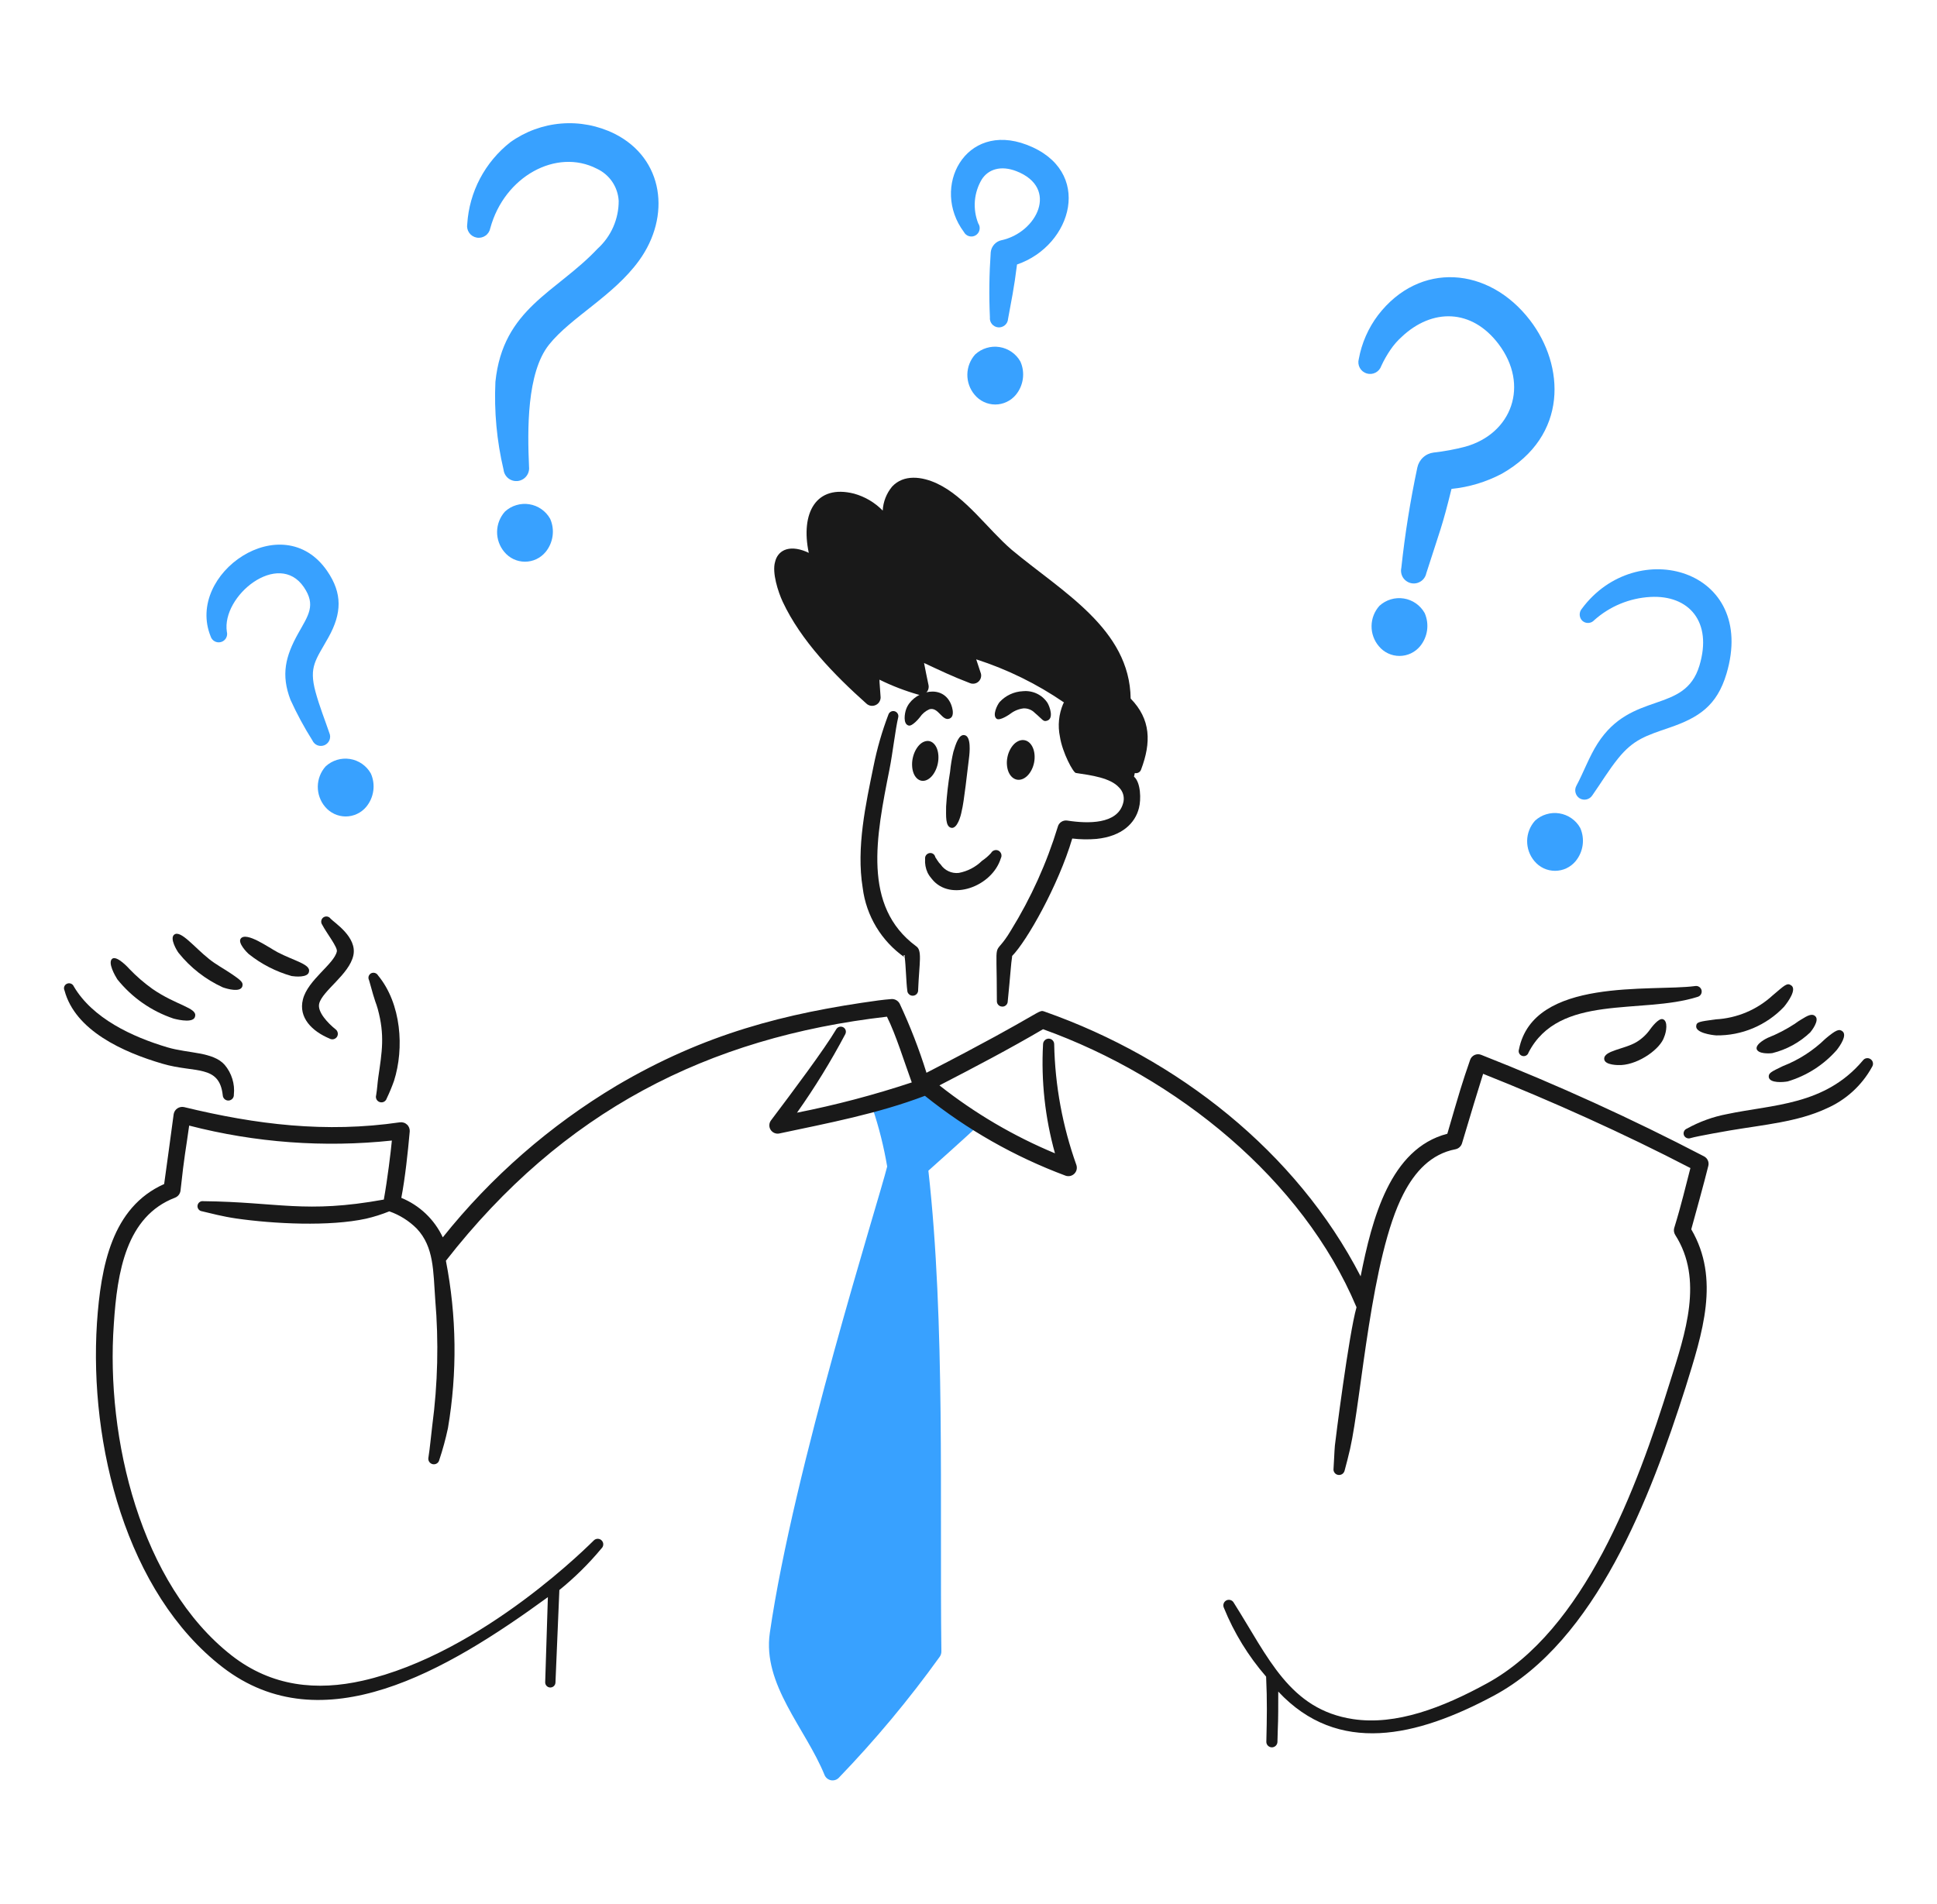 <svg width="59" height="58" viewBox="0 0 59 58" fill="none" xmlns="http://www.w3.org/2000/svg">
<g id="asking-question">
<path id="Vector" d="M29.681 34.003C29.186 33.722 28.726 33.383 28.311 32.994C28.284 32.968 28.25 32.951 28.213 32.945C28.177 32.938 28.139 32.942 28.104 32.956C27.655 33.144 27.087 33.266 26.668 33.541C26.628 33.566 26.599 33.604 26.584 33.648C26.569 33.693 26.569 33.741 26.585 33.785C26.776 34.358 26.922 34.944 27.023 35.54C26.758 36.607 24.169 44.762 23.449 49.745C23.217 51.323 24.539 52.661 25.116 54.08C25.133 54.12 25.159 54.155 25.193 54.183C25.226 54.21 25.266 54.229 25.308 54.238C25.35 54.246 25.394 54.244 25.436 54.232C25.477 54.22 25.515 54.197 25.546 54.167C26.659 53.012 27.688 51.778 28.624 50.475C28.657 50.428 28.674 50.373 28.674 50.316C28.618 45.823 28.796 40.267 28.278 35.667C28.307 35.642 29.502 34.574 29.772 34.314C29.801 34.294 29.823 34.264 29.834 34.23C29.846 34.197 29.847 34.16 29.837 34.126C29.827 34.092 29.807 34.061 29.779 34.039C29.751 34.017 29.716 34.004 29.681 34.003Z" fill="#38A1FF"/>
<path id="Vector_2" d="M14.934 6.951C15.362 5.376 16.946 4.508 18.178 5.139C18.367 5.227 18.53 5.364 18.648 5.537C18.765 5.71 18.833 5.911 18.845 6.12C18.846 6.395 18.789 6.666 18.678 6.918C18.567 7.169 18.404 7.394 18.201 7.578C16.944 8.914 15.32 9.391 15.09 11.633C15.048 12.532 15.131 13.433 15.338 14.31C15.344 14.361 15.359 14.41 15.384 14.455C15.409 14.5 15.442 14.54 15.482 14.572C15.522 14.604 15.568 14.627 15.618 14.642C15.667 14.656 15.719 14.66 15.77 14.655C15.82 14.649 15.87 14.633 15.915 14.608C15.96 14.584 15.999 14.55 16.031 14.51C16.063 14.47 16.087 14.424 16.101 14.375C16.115 14.326 16.12 14.274 16.114 14.223C16.066 13.123 16.037 11.357 16.725 10.498C17.392 9.664 18.685 9.016 19.465 7.939C20.441 6.592 20.227 4.829 18.714 4.072C18.212 3.825 17.651 3.718 17.093 3.764C16.535 3.81 16 4.007 15.544 4.333C15.162 4.633 14.848 5.01 14.621 5.439C14.395 5.869 14.262 6.342 14.232 6.827C14.216 6.92 14.237 7.016 14.291 7.093C14.345 7.17 14.428 7.223 14.521 7.239C14.614 7.256 14.71 7.234 14.787 7.18C14.865 7.126 14.917 7.043 14.934 6.95V6.951Z" fill="#38A1FF"/>
<path id="Vector_3" d="M6.91 19.251C6.742 18.151 8.482 16.751 9.255 17.888C9.632 18.441 9.391 18.746 9.081 19.301C8.694 19.995 8.554 20.557 8.849 21.324C9.043 21.75 9.266 22.163 9.516 22.559C9.546 22.627 9.602 22.681 9.672 22.708C9.742 22.734 9.82 22.732 9.888 22.702C9.956 22.672 10.01 22.615 10.037 22.545C10.064 22.476 10.062 22.398 10.031 22.329C9.907 21.961 9.728 21.515 9.61 21.077C9.402 20.307 9.619 20.111 10.007 19.414C10.41 18.689 10.436 18.08 9.965 17.396C8.608 15.422 5.642 17.479 6.416 19.388C6.435 19.452 6.479 19.506 6.537 19.538C6.596 19.571 6.665 19.579 6.73 19.561C6.795 19.544 6.85 19.501 6.884 19.443C6.917 19.385 6.927 19.317 6.911 19.251L6.91 19.251Z" fill="#38A1FF"/>
<path id="Vector_4" d="M30.978 8.058C30.922 8.421 30.949 8.435 30.705 9.714C30.703 9.751 30.693 9.788 30.677 9.821C30.66 9.854 30.637 9.884 30.609 9.908C30.58 9.932 30.548 9.95 30.512 9.961C30.477 9.973 30.439 9.977 30.402 9.973C30.365 9.97 30.329 9.959 30.297 9.941C30.264 9.924 30.235 9.9 30.212 9.871C30.189 9.842 30.171 9.809 30.161 9.773C30.151 9.737 30.148 9.7 30.152 9.663C30.122 9.004 30.131 8.344 30.177 7.685C30.186 7.597 30.223 7.514 30.282 7.448C30.341 7.382 30.42 7.336 30.507 7.318C31.58 7.086 32.267 5.728 30.961 5.216C30.481 5.029 30.1 5.16 29.905 5.465C29.785 5.665 29.713 5.891 29.694 6.124C29.676 6.356 29.711 6.59 29.797 6.807C29.817 6.836 29.83 6.869 29.837 6.903C29.843 6.937 29.843 6.972 29.835 7.006C29.828 7.04 29.813 7.072 29.793 7.1C29.773 7.128 29.747 7.152 29.717 7.17C29.687 7.188 29.654 7.199 29.619 7.204C29.585 7.208 29.55 7.206 29.517 7.196C29.483 7.187 29.452 7.17 29.425 7.148C29.398 7.126 29.376 7.099 29.36 7.068C28.345 5.711 29.395 3.696 31.274 4.411C33.325 5.191 32.67 7.479 30.978 8.058Z" fill="#38A1FF"/>
<path id="Vector_5" d="M44.212 14.895C43.92 16.078 43.876 16.113 43.444 17.466C43.434 17.517 43.413 17.564 43.384 17.607C43.355 17.649 43.318 17.686 43.275 17.713C43.231 17.741 43.183 17.761 43.132 17.77C43.082 17.779 43.03 17.778 42.98 17.767C42.929 17.756 42.882 17.735 42.84 17.705C42.797 17.676 42.762 17.638 42.734 17.595C42.707 17.551 42.688 17.502 42.68 17.452C42.671 17.401 42.673 17.349 42.684 17.299C42.794 16.273 42.957 15.254 43.171 14.245C43.196 14.127 43.257 14.019 43.346 13.937C43.434 13.855 43.547 13.803 43.667 13.788C43.992 13.752 44.315 13.692 44.632 13.609C46.057 13.21 46.59 11.732 45.647 10.484C44.829 9.4 43.622 9.387 42.693 10.265C42.565 10.38 42.451 10.511 42.354 10.654C42.247 10.81 42.153 10.975 42.074 11.147C42.044 11.236 41.981 11.31 41.898 11.353C41.815 11.396 41.719 11.405 41.629 11.378C41.54 11.351 41.464 11.29 41.419 11.208C41.374 11.126 41.363 11.029 41.388 10.939C41.476 10.454 41.677 9.996 41.974 9.602C43.237 7.957 45.346 8.117 46.605 9.759C47.662 11.137 47.776 13.278 45.747 14.432C45.27 14.684 44.748 14.842 44.212 14.895Z" fill="#38A1FF"/>
<path id="Vector_6" d="M48.561 18.893C49.034 18.471 49.636 18.222 50.27 18.187C51.438 18.123 52.168 18.938 51.764 20.278C51.315 21.768 49.702 21.025 48.661 22.654C48.403 23.057 48.239 23.524 48.017 23.938C47.981 24.003 47.971 24.078 47.99 24.15C48.008 24.222 48.053 24.284 48.116 24.323C48.18 24.362 48.257 24.373 48.329 24.355C48.402 24.337 48.464 24.292 48.504 24.228C48.76 23.865 48.999 23.463 49.287 23.107C49.754 22.53 50.124 22.419 50.855 22.168C51.737 21.865 52.295 21.508 52.588 20.526C53.539 17.336 49.842 16.299 48.18 18.549C48.136 18.601 48.114 18.667 48.117 18.734C48.12 18.802 48.148 18.866 48.197 18.913C48.222 18.936 48.251 18.953 48.283 18.965C48.315 18.976 48.349 18.981 48.383 18.979C48.417 18.977 48.45 18.969 48.481 18.954C48.511 18.939 48.539 18.918 48.561 18.893Z" fill="#38A1FF"/>
<path id="Vector_7" d="M27.558 29.17C27.208 28.926 26.913 28.611 26.692 28.246C26.471 27.88 26.33 27.473 26.277 27.049C26.077 25.819 26.373 24.491 26.608 23.341C26.715 22.805 26.867 22.279 27.061 21.769C27.074 21.731 27.101 21.7 27.137 21.681C27.172 21.663 27.213 21.659 27.252 21.67C27.29 21.681 27.323 21.707 27.343 21.742C27.363 21.776 27.369 21.817 27.359 21.856C27.274 22.21 27.189 22.958 27.094 23.436C26.685 25.492 26.263 27.61 27.9 28.825C28.098 28.951 28.002 29.31 27.966 30.157C27.968 30.18 27.965 30.202 27.958 30.223C27.951 30.244 27.94 30.263 27.926 30.28C27.911 30.297 27.893 30.31 27.873 30.32C27.853 30.33 27.831 30.335 27.809 30.336C27.787 30.338 27.765 30.334 27.744 30.327C27.723 30.319 27.704 30.307 27.688 30.292C27.672 30.277 27.659 30.259 27.649 30.239C27.64 30.219 27.636 30.197 27.635 30.174C27.602 29.929 27.591 29.413 27.558 29.17ZM27.613 29.205C27.624 29.212 27.624 29.217 27.635 29.22L27.613 29.205ZM27.558 29.165V29.151C27.558 29.129 27.558 29.097 27.547 29.1C27.502 29.109 27.525 29.138 27.558 29.165Z" fill="#191919"/>
<path id="Vector_8" d="M28.178 26.171C28.168 26.315 28.194 26.459 28.255 26.59C28.291 26.66 28.336 26.725 28.388 26.784C28.95 27.482 30.221 27.012 30.485 26.148C30.506 26.109 30.51 26.063 30.498 26.02C30.485 25.978 30.457 25.942 30.419 25.919C30.399 25.908 30.378 25.902 30.355 25.899C30.333 25.897 30.31 25.899 30.288 25.906C30.267 25.912 30.247 25.923 30.229 25.937C30.212 25.952 30.198 25.969 30.187 25.989C30.105 26.079 30.012 26.159 29.911 26.227C29.717 26.417 29.471 26.545 29.204 26.595C29.098 26.607 28.991 26.59 28.894 26.545C28.797 26.5 28.713 26.43 28.654 26.341C28.616 26.304 28.582 26.262 28.554 26.216C28.532 26.181 28.51 26.152 28.488 26.114C28.485 26.094 28.477 26.076 28.466 26.059C28.456 26.042 28.442 26.027 28.425 26.016C28.409 26.004 28.39 25.996 28.371 25.992C28.351 25.988 28.331 25.987 28.311 25.991C28.27 25.998 28.233 26.021 28.208 26.054C28.183 26.088 28.173 26.13 28.178 26.171Z" fill="#191919"/>
<path id="Vector_9" d="M29.039 22.907C28.992 23.107 28.959 23.309 28.939 23.513C28.881 23.863 28.84 24.217 28.818 24.572C28.818 24.853 28.789 25.193 28.983 25.222C29.157 25.245 29.265 24.87 29.293 24.708C29.364 24.442 29.467 23.467 29.513 23.113C29.539 22.919 29.584 22.434 29.381 22.398C29.208 22.361 29.113 22.661 29.039 22.907Z" fill="#191919"/>
<path id="Vector_10" d="M28.02 21.85C28.091 21.745 28.19 21.662 28.307 21.61C28.583 21.526 28.695 21.987 28.925 21.892C29.113 21.817 28.983 21.457 28.925 21.37C28.611 20.819 27.778 21.104 27.6 21.609C27.556 21.729 27.498 22.06 27.677 22.105C27.785 22.137 28 21.879 28.02 21.85Z" fill="#191919"/>
<path id="Vector_11" d="M30.779 21.743C30.895 21.655 31.032 21.599 31.176 21.582C31.24 21.579 31.303 21.59 31.362 21.614C31.421 21.637 31.475 21.673 31.519 21.719C31.769 21.928 31.773 22.003 31.905 21.953C32.096 21.882 31.981 21.541 31.905 21.412C31.824 21.29 31.711 21.193 31.579 21.131C31.447 21.069 31.3 21.044 31.154 21.059C30.885 21.071 30.631 21.19 30.448 21.389C30.378 21.471 30.212 21.799 30.361 21.902C30.466 21.963 30.749 21.766 30.779 21.743Z" fill="#191919"/>
<path id="Vector_12" d="M1.965 30.176C2.29 31.397 3.746 32.057 4.952 32.409C5.938 32.699 6.681 32.424 6.785 33.369C6.786 33.391 6.791 33.413 6.801 33.433C6.811 33.453 6.824 33.471 6.84 33.486C6.857 33.501 6.876 33.513 6.897 33.52C6.918 33.528 6.94 33.531 6.963 33.53C6.985 33.529 7.007 33.523 7.027 33.513C7.047 33.504 7.065 33.49 7.08 33.474C7.095 33.457 7.106 33.438 7.114 33.417C7.121 33.396 7.124 33.374 7.123 33.352C7.141 33.189 7.125 33.024 7.076 32.868C7.028 32.712 6.949 32.567 6.843 32.442C6.488 32.041 5.737 32.098 5.103 31.91C4.021 31.589 2.818 31.024 2.247 30.052C2.238 30.032 2.227 30.015 2.212 30.001C2.197 29.987 2.18 29.975 2.16 29.968C2.141 29.96 2.121 29.957 2.1 29.957C2.079 29.958 2.059 29.962 2.04 29.971C2.021 29.979 2.004 29.991 1.99 30.005C1.976 30.02 1.965 30.038 1.958 30.057C1.951 30.076 1.948 30.097 1.949 30.117C1.951 30.138 1.956 30.158 1.965 30.176Z" fill="#191919"/>
<path id="Vector_13" d="M3.573 29.836C4.018 30.392 4.614 30.808 5.29 31.034C5.486 31.085 5.906 31.166 5.942 30.966C6.014 30.703 5.371 30.632 4.646 30.131C4.394 29.951 4.159 29.748 3.944 29.524C3.919 29.495 3.573 29.115 3.424 29.205C3.264 29.318 3.512 29.74 3.573 29.836Z" fill="#191919"/>
<path id="Vector_14" d="M5.439 29.031C5.8 29.481 6.261 29.841 6.785 30.081C6.93 30.133 7.311 30.238 7.379 30.059C7.413 29.939 7.379 29.889 7.007 29.642C6.796 29.501 6.57 29.38 6.372 29.221C5.917 28.86 5.502 28.325 5.307 28.475C5.158 28.589 5.392 28.97 5.439 29.031Z" fill="#191919"/>
<path id="Vector_15" d="M7.571 29.062C7.958 29.373 8.405 29.602 8.883 29.737C8.99 29.754 9.378 29.792 9.411 29.608C9.473 29.38 8.961 29.275 8.462 29.015C8.195 28.876 7.496 28.367 7.331 28.599C7.239 28.73 7.517 29.014 7.571 29.062Z" fill="#191919"/>
<path id="Vector_16" d="M9.813 28.172C9.942 28.422 10.298 28.87 10.259 28.992C10.172 29.376 9.375 29.856 9.227 30.448C9.085 31.005 9.506 31.419 10.036 31.641C10.074 31.664 10.12 31.671 10.164 31.66C10.207 31.649 10.245 31.621 10.268 31.583C10.29 31.544 10.296 31.499 10.285 31.456C10.274 31.412 10.247 31.375 10.21 31.351C10.002 31.182 9.657 30.834 9.723 30.574C9.827 30.178 10.637 29.688 10.763 29.108C10.884 28.548 10.18 28.11 10.069 27.988C10.045 27.954 10.008 27.931 9.967 27.924C9.926 27.917 9.883 27.927 9.849 27.951C9.815 27.976 9.792 28.013 9.786 28.054C9.779 28.096 9.789 28.138 9.813 28.172Z" fill="#191919"/>
<path id="Vector_17" d="M11.242 29.865C11.457 30.653 11.441 30.503 11.507 30.742C11.725 31.543 11.635 32.047 11.523 32.818C11.497 32.996 11.49 33.177 11.457 33.369C11.444 33.412 11.449 33.458 11.47 33.497C11.491 33.536 11.527 33.566 11.57 33.578C11.612 33.591 11.658 33.587 11.697 33.566C11.737 33.544 11.766 33.508 11.779 33.466C11.863 33.291 11.937 33.112 12.002 32.929C12.316 31.94 12.227 30.58 11.515 29.718C11.494 29.681 11.46 29.655 11.42 29.643C11.38 29.631 11.337 29.636 11.3 29.655C11.265 29.676 11.239 29.709 11.228 29.748C11.217 29.788 11.223 29.829 11.242 29.865Z" fill="#191919"/>
<path id="Vector_18" d="M46.555 32.074C47.487 30.257 49.996 30.914 51.706 30.372C51.748 30.361 51.785 30.334 51.808 30.297C51.831 30.259 51.838 30.214 51.829 30.171C51.819 30.128 51.793 30.091 51.756 30.067C51.719 30.043 51.675 30.034 51.632 30.042C50.312 30.218 46.705 29.764 46.267 31.972C46.26 31.991 46.257 32.011 46.258 32.031C46.259 32.052 46.264 32.071 46.273 32.09C46.282 32.108 46.294 32.124 46.309 32.138C46.324 32.151 46.341 32.161 46.36 32.168C46.379 32.175 46.4 32.178 46.42 32.177C46.44 32.176 46.46 32.171 46.478 32.162C46.496 32.153 46.513 32.141 46.526 32.126C46.539 32.111 46.55 32.093 46.557 32.074H46.555Z" fill="#191919"/>
<path id="Vector_19" d="M50.267 31.354C50.158 31.511 50.017 31.644 49.854 31.744C49.487 31.969 48.839 32.005 48.864 32.269C48.88 32.455 49.295 32.454 49.384 32.449C49.944 32.415 50.579 31.946 50.689 31.595C50.756 31.443 50.814 31.104 50.648 31.051C50.517 31.009 50.288 31.325 50.267 31.354Z" fill="#191919"/>
<path id="Vector_20" d="M52.276 31.545C52.661 31.55 53.043 31.476 53.398 31.326C53.753 31.176 54.074 30.955 54.339 30.675C54.471 30.515 54.732 30.144 54.562 30.023C54.433 29.932 54.365 30.013 53.992 30.328C53.517 30.765 52.904 31.022 52.259 31.057C51.753 31.126 51.677 31.134 51.665 31.26C51.645 31.465 52.125 31.535 52.276 31.545Z" fill="#191919"/>
<path id="Vector_21" d="M53.985 32.085C54.419 31.978 54.817 31.76 55.14 31.452C55.18 31.405 55.424 31.092 55.297 30.965C55.196 30.865 55.065 30.936 54.851 31.069C54.789 31.106 54.728 31.147 54.67 31.191C54.41 31.361 54.133 31.505 53.844 31.619C53.815 31.632 53.474 31.799 53.506 31.958C53.552 32.113 53.885 32.099 53.985 32.085Z" fill="#191919"/>
<path id="Vector_22" d="M54.453 32.947C55.031 32.775 55.549 32.443 55.947 31.99C56.05 31.857 56.27 31.541 56.121 31.421C56.02 31.34 55.926 31.375 55.601 31.647C55.23 32.009 54.789 32.293 54.305 32.481C53.94 32.657 53.864 32.693 53.876 32.819C53.912 33.008 54.321 32.972 54.453 32.947Z" fill="#191919"/>
<path id="Vector_23" d="M51.498 34.673C51.705 34.612 52.666 34.445 52.695 34.441C53.724 34.267 54.753 34.18 55.617 33.779C56.214 33.523 56.709 33.075 57.021 32.506C57.046 32.468 57.056 32.422 57.048 32.378C57.04 32.334 57.014 32.294 56.977 32.269C56.94 32.243 56.894 32.233 56.85 32.241C56.805 32.249 56.766 32.275 56.74 32.312C55.58 33.684 53.993 33.648 52.605 33.943C52.176 34.024 51.764 34.174 51.383 34.385C51.364 34.392 51.346 34.403 51.331 34.417C51.315 34.431 51.303 34.449 51.295 34.468C51.286 34.486 51.282 34.507 51.281 34.528C51.281 34.548 51.285 34.569 51.292 34.588C51.309 34.626 51.34 34.657 51.378 34.672C51.417 34.688 51.46 34.688 51.498 34.673Z" fill="#191919"/>
<path id="Vector_24" d="M28.061 23.785C28.111 23.795 28.165 23.79 28.217 23.769C28.27 23.748 28.321 23.712 28.368 23.663C28.415 23.614 28.456 23.553 28.49 23.484C28.524 23.415 28.55 23.339 28.566 23.259C28.582 23.18 28.588 23.1 28.583 23.023C28.579 22.946 28.564 22.874 28.54 22.81C28.516 22.747 28.482 22.694 28.442 22.655C28.402 22.615 28.355 22.589 28.305 22.579C28.255 22.569 28.202 22.575 28.149 22.596C28.096 22.616 28.045 22.652 27.998 22.701C27.952 22.75 27.91 22.811 27.876 22.88C27.842 22.949 27.816 23.026 27.8 23.105C27.784 23.184 27.778 23.264 27.783 23.341C27.787 23.418 27.802 23.491 27.826 23.554C27.85 23.617 27.884 23.67 27.924 23.709C27.964 23.749 28.011 23.775 28.061 23.785Z" fill="#191919"/>
<path id="Vector_25" d="M30.973 23.753C31.081 23.774 31.197 23.731 31.295 23.633C31.393 23.536 31.466 23.392 31.498 23.233C31.529 23.073 31.516 22.912 31.462 22.785C31.408 22.657 31.317 22.573 31.209 22.552C31.156 22.542 31.1 22.547 31.045 22.567C30.99 22.588 30.936 22.623 30.887 22.671C30.839 22.72 30.796 22.78 30.761 22.849C30.726 22.918 30.7 22.993 30.685 23.072C30.669 23.151 30.664 23.231 30.671 23.308C30.677 23.385 30.694 23.457 30.72 23.52C30.747 23.583 30.783 23.636 30.826 23.676C30.87 23.716 30.919 23.742 30.973 23.753Z" fill="#191919"/>
<path id="Vector_26" d="M34.758 23.443C35.068 22.62 35.057 21.917 34.439 21.283C34.412 19.161 32.354 18.035 30.818 16.752C30.093 16.131 29.414 15.139 28.543 14.732C28.078 14.514 27.526 14.447 27.174 14.824C27.002 15.031 26.901 15.287 26.887 15.556C26.648 15.31 26.346 15.132 26.015 15.04C24.852 14.745 24.38 15.632 24.635 16.845C24.61 16.832 24.584 16.819 24.558 16.808C23.998 16.578 23.682 16.796 23.608 17.121C23.512 17.446 23.7 18.031 23.84 18.332C24.397 19.522 25.411 20.561 26.391 21.437C26.43 21.473 26.479 21.496 26.531 21.503C26.583 21.509 26.636 21.5 26.683 21.476C26.73 21.452 26.769 21.414 26.793 21.367C26.818 21.321 26.828 21.267 26.821 21.215C26.784 20.683 26.788 20.786 26.788 20.707C27.168 20.895 27.563 21.047 27.97 21.163C28.012 21.175 28.057 21.175 28.1 21.164C28.143 21.153 28.182 21.131 28.214 21.1C28.245 21.069 28.268 21.03 28.279 20.987C28.29 20.944 28.29 20.899 28.279 20.856C28.23 20.641 28.192 20.421 28.146 20.199C28.644 20.431 28.996 20.603 29.548 20.814C29.594 20.832 29.643 20.835 29.69 20.825C29.738 20.815 29.781 20.791 29.815 20.756C29.849 20.721 29.872 20.677 29.881 20.63C29.891 20.582 29.886 20.533 29.867 20.488C29.823 20.354 29.78 20.222 29.735 20.088C30.685 20.394 31.585 20.836 32.408 21.401C32.4 21.414 32.393 21.428 32.384 21.442C32.249 21.759 32.215 22.109 32.285 22.446C32.36 22.933 32.691 23.543 32.771 23.55C33.251 23.621 33.822 23.7 34.085 23.991C34.149 24.053 34.194 24.133 34.216 24.22C34.237 24.307 34.234 24.398 34.206 24.484C34.025 25.111 33.15 25.1 32.506 25C32.443 24.991 32.378 25.005 32.325 25.041C32.272 25.076 32.234 25.13 32.219 25.192C31.881 26.299 31.403 27.357 30.795 28.342C30.232 29.293 30.364 28.347 30.364 30.489C30.362 30.511 30.365 30.533 30.372 30.554C30.378 30.575 30.389 30.594 30.404 30.611C30.418 30.628 30.436 30.641 30.455 30.651C30.475 30.66 30.497 30.666 30.519 30.667C30.541 30.669 30.563 30.667 30.585 30.66C30.606 30.653 30.625 30.641 30.642 30.626C30.659 30.611 30.672 30.593 30.681 30.572C30.69 30.552 30.695 30.53 30.695 30.507C30.773 29.744 30.795 29.342 30.828 29.148V29.126C31.271 28.68 32.236 26.98 32.66 25.547C32.906 25.576 33.154 25.58 33.4 25.559C34.174 25.479 34.576 25.082 34.692 24.617C34.759 24.363 34.75 23.841 34.541 23.662L34.566 23.552C34.606 23.561 34.648 23.555 34.683 23.535C34.719 23.515 34.745 23.482 34.758 23.443Z" fill="#191919"/>
<path id="Vector_27" d="M11.297 23.569C11.232 23.451 11.14 23.35 11.03 23.273C10.92 23.196 10.794 23.145 10.661 23.124C10.528 23.103 10.393 23.112 10.264 23.151C10.136 23.19 10.017 23.258 9.919 23.349C9.768 23.517 9.683 23.735 9.68 23.961C9.677 24.187 9.756 24.407 9.902 24.58C9.979 24.672 10.074 24.746 10.183 24.797C10.291 24.848 10.41 24.875 10.53 24.875C10.649 24.875 10.768 24.848 10.876 24.797C10.985 24.746 11.08 24.672 11.157 24.58C11.271 24.441 11.345 24.273 11.37 24.094C11.395 23.916 11.37 23.734 11.297 23.569Z" fill="#38A1FF"/>
<path id="Vector_28" d="M16.758 15.807C16.692 15.689 16.601 15.588 16.491 15.512C16.381 15.435 16.255 15.384 16.122 15.363C15.989 15.341 15.854 15.351 15.725 15.39C15.597 15.428 15.478 15.496 15.38 15.587C15.229 15.756 15.144 15.973 15.141 16.2C15.138 16.426 15.217 16.645 15.363 16.818C15.44 16.91 15.535 16.985 15.644 17.036C15.752 17.087 15.871 17.113 15.99 17.113C16.11 17.113 16.229 17.087 16.337 17.036C16.445 16.985 16.541 16.91 16.618 16.818C16.732 16.679 16.806 16.511 16.831 16.332C16.856 16.154 16.831 15.972 16.758 15.807Z" fill="#38A1FF"/>
<path id="Vector_29" d="M31.082 11.018C31.017 10.9 30.925 10.799 30.815 10.723C30.705 10.646 30.579 10.595 30.446 10.574C30.314 10.552 30.178 10.562 30.049 10.601C29.921 10.639 29.803 10.707 29.704 10.798C29.553 10.966 29.468 11.184 29.465 11.41C29.462 11.636 29.541 11.856 29.688 12.029C29.764 12.121 29.86 12.195 29.968 12.246C30.076 12.297 30.195 12.324 30.315 12.324C30.435 12.324 30.553 12.297 30.661 12.246C30.77 12.195 30.866 12.121 30.942 12.029C31.057 11.89 31.13 11.722 31.155 11.543C31.18 11.364 31.155 11.182 31.082 11.018Z" fill="#38A1FF"/>
<path id="Vector_30" d="M43.395 18.678C43.329 18.561 43.238 18.46 43.128 18.383C43.018 18.306 42.891 18.255 42.759 18.234C42.626 18.213 42.49 18.222 42.362 18.261C42.233 18.3 42.115 18.367 42.016 18.458C41.865 18.627 41.78 18.844 41.777 19.071C41.774 19.297 41.853 19.517 42 19.689C42.076 19.781 42.172 19.856 42.281 19.907C42.389 19.958 42.507 19.984 42.627 19.984C42.747 19.984 42.865 19.958 42.974 19.907C43.082 19.856 43.178 19.781 43.255 19.689C43.369 19.55 43.443 19.382 43.468 19.203C43.493 19.025 43.467 18.843 43.395 18.678Z" fill="#38A1FF"/>
<path id="Vector_31" d="M48.133 25.225C48.068 25.107 47.976 25.006 47.866 24.93C47.756 24.853 47.63 24.802 47.497 24.781C47.364 24.759 47.229 24.769 47.1 24.808C46.971 24.846 46.853 24.914 46.755 25.005C46.604 25.174 46.519 25.391 46.516 25.617C46.513 25.844 46.592 26.063 46.738 26.236C46.815 26.328 46.91 26.403 47.019 26.454C47.127 26.505 47.246 26.531 47.365 26.531C47.485 26.531 47.604 26.505 47.712 26.454C47.821 26.403 47.916 26.328 47.993 26.236C48.107 26.097 48.181 25.929 48.206 25.75C48.231 25.572 48.206 25.39 48.133 25.225Z" fill="#38A1FF"/>
<path id="Vector_32" d="M52.035 35.518C52.049 35.463 52.043 35.404 52.019 35.351C51.995 35.299 51.954 35.257 51.903 35.23C49.697 34.081 47.431 33.049 45.117 32.138C45.085 32.125 45.05 32.118 45.015 32.119C44.98 32.12 44.946 32.128 44.915 32.142C44.883 32.157 44.855 32.177 44.831 32.203C44.808 32.229 44.79 32.259 44.779 32.292C44.531 33.008 44.462 33.246 44.085 34.542C42.34 34.994 41.791 37.139 41.444 38.886C39.487 35.087 35.857 32.243 31.828 30.824C31.599 30.745 31.904 30.787 28.22 32.684C27.996 31.964 27.723 31.261 27.404 30.579C27.38 30.534 27.344 30.497 27.3 30.472C27.256 30.447 27.206 30.435 27.156 30.438C27.024 30.448 26.892 30.462 26.76 30.479C23.907 30.869 21.461 31.496 18.778 33.078C16.752 34.289 14.96 35.854 13.487 37.698C13.232 37.153 12.781 36.723 12.224 36.495C12.34 35.893 12.424 35.103 12.48 34.473C12.483 34.434 12.477 34.395 12.463 34.359C12.449 34.322 12.427 34.289 12.398 34.263C12.37 34.236 12.335 34.215 12.298 34.204C12.261 34.192 12.222 34.188 12.183 34.193C9.921 34.523 7.807 34.264 5.604 33.729C5.569 33.722 5.534 33.722 5.499 33.729C5.464 33.736 5.431 33.749 5.401 33.77C5.372 33.79 5.347 33.815 5.328 33.845C5.309 33.875 5.296 33.909 5.29 33.944C5.232 34.4 5.035 35.817 5 36.074C3.408 36.784 3.072 38.574 2.953 40.307C2.713 44.006 3.843 48.532 6.783 50.797C9.821 53.136 13.598 50.913 16.688 48.66L16.606 51.258C16.607 51.299 16.623 51.338 16.652 51.367C16.68 51.395 16.719 51.412 16.76 51.413C16.8 51.413 16.84 51.398 16.869 51.371C16.899 51.343 16.917 51.305 16.919 51.265L17.038 48.443C17.507 48.063 17.937 47.638 18.323 47.173C18.355 47.143 18.374 47.1 18.375 47.056C18.377 47.011 18.36 46.967 18.329 46.935C18.299 46.902 18.256 46.883 18.211 46.882C18.167 46.881 18.123 46.897 18.091 46.928C18.062 46.95 14.719 50.374 11.042 51.206C9.663 51.517 8.285 51.396 7.055 50.437C4.282 48.266 3.217 43.816 3.467 40.34C3.57 38.748 3.844 37.058 5.333 36.489C5.376 36.471 5.415 36.443 5.444 36.406C5.473 36.369 5.491 36.325 5.498 36.278C5.622 35.139 5.651 35.1 5.762 34.293C7.776 34.814 9.868 34.968 11.936 34.749C11.904 35.09 11.804 35.918 11.691 36.547C9.286 36.982 8.491 36.622 6.191 36.596C6.151 36.59 6.109 36.601 6.077 36.626C6.044 36.651 6.022 36.688 6.017 36.729C6.011 36.769 6.022 36.811 6.047 36.843C6.072 36.876 6.109 36.898 6.15 36.903C6.44 36.971 6.771 37.061 7.198 37.124C8.344 37.288 10.036 37.373 11.152 37.129C11.393 37.073 11.629 36.998 11.858 36.906C12.173 37.016 12.459 37.196 12.695 37.432C13.222 37.994 13.194 38.723 13.257 39.594C13.366 40.874 13.335 42.163 13.166 43.437C13.125 43.765 13.1 44.088 13.05 44.404C13.045 44.425 13.044 44.448 13.048 44.47C13.052 44.492 13.059 44.513 13.071 44.532C13.083 44.551 13.098 44.567 13.116 44.58C13.134 44.593 13.155 44.603 13.177 44.608C13.198 44.613 13.221 44.614 13.243 44.61C13.265 44.606 13.286 44.599 13.305 44.587C13.324 44.575 13.34 44.56 13.353 44.542C13.366 44.524 13.375 44.503 13.38 44.481C13.486 44.163 13.574 43.84 13.644 43.512C13.931 41.821 13.91 40.093 13.582 38.411C17.141 33.851 21.557 31.604 27.016 30.975C27.295 31.538 27.538 32.338 27.772 32.978C26.627 33.358 25.459 33.666 24.276 33.9C24.817 33.136 25.307 32.338 25.745 31.511C25.765 31.475 25.77 31.433 25.76 31.393C25.749 31.353 25.723 31.319 25.687 31.299C25.651 31.279 25.608 31.273 25.568 31.284C25.528 31.295 25.494 31.321 25.472 31.357C25.12 31.956 24.132 33.276 23.483 34.136C23.453 34.177 23.435 34.226 23.434 34.278C23.432 34.329 23.446 34.38 23.474 34.423C23.502 34.466 23.542 34.499 23.589 34.519C23.637 34.539 23.689 34.544 23.739 34.533C25.241 34.214 26.737 33.931 28.172 33.386C29.461 34.42 30.907 35.241 32.456 35.819C32.501 35.835 32.55 35.838 32.598 35.828C32.645 35.817 32.688 35.794 32.723 35.76C32.757 35.726 32.782 35.683 32.793 35.636C32.804 35.589 32.801 35.539 32.786 35.493C32.364 34.311 32.135 33.069 32.11 31.814C32.11 31.769 32.093 31.727 32.062 31.695C32.031 31.663 31.989 31.645 31.945 31.644C31.9 31.644 31.856 31.661 31.824 31.693C31.791 31.724 31.772 31.767 31.771 31.812C31.709 32.933 31.832 34.056 32.134 35.138C30.872 34.613 29.687 33.916 28.615 33.068C29.681 32.517 30.736 31.964 31.771 31.357C35.846 32.821 39.68 35.935 41.312 39.812C41.314 39.818 41.316 39.823 41.319 39.828C41.087 40.63 40.67 43.928 40.66 44.04C40.64 44.275 40.636 44.508 40.619 44.742C40.612 44.786 40.623 44.832 40.649 44.868C40.675 44.905 40.715 44.929 40.759 44.936C40.804 44.943 40.85 44.933 40.887 44.907C40.924 44.88 40.949 44.841 40.958 44.797C41.016 44.578 41.074 44.363 41.123 44.143C41.472 42.592 41.758 38.28 42.748 36.374C43.095 35.699 43.589 35.156 44.333 35.014C44.379 35.005 44.422 34.983 44.456 34.952C44.491 34.921 44.517 34.881 44.531 34.837C44.695 34.276 45.125 32.865 45.175 32.716C47.252 33.542 49.458 34.532 51.489 35.587C51.327 36.201 51.226 36.663 50.994 37.419C50.985 37.453 50.983 37.49 50.989 37.525C50.995 37.561 51.008 37.595 51.027 37.625C51.891 38.98 51.343 40.601 50.862 42.12C49.86 45.346 48.261 49.668 45.29 51.288C43.945 52.025 42.525 52.574 41.213 52.376C39.276 52.084 38.632 50.49 37.584 48.837C37.564 48.797 37.53 48.766 37.488 48.751C37.445 48.736 37.399 48.738 37.358 48.757C37.318 48.777 37.287 48.811 37.272 48.853C37.257 48.896 37.259 48.942 37.278 48.983C37.588 49.748 38.023 50.457 38.565 51.081C38.6 51.822 38.589 52.339 38.572 53.065C38.571 53.11 38.588 53.152 38.619 53.184C38.65 53.216 38.691 53.234 38.736 53.236C38.78 53.237 38.823 53.221 38.855 53.191C38.888 53.161 38.907 53.12 38.91 53.076C38.929 52.278 38.935 52.672 38.935 51.537C40.76 53.487 43.152 52.92 45.497 51.664C48.614 49.993 50.274 45.618 51.341 42.27C51.857 40.609 52.4 38.965 51.515 37.453C51.581 37.216 51.936 35.932 52.035 35.518Z" fill="#191919"/>
</g>
</svg>
